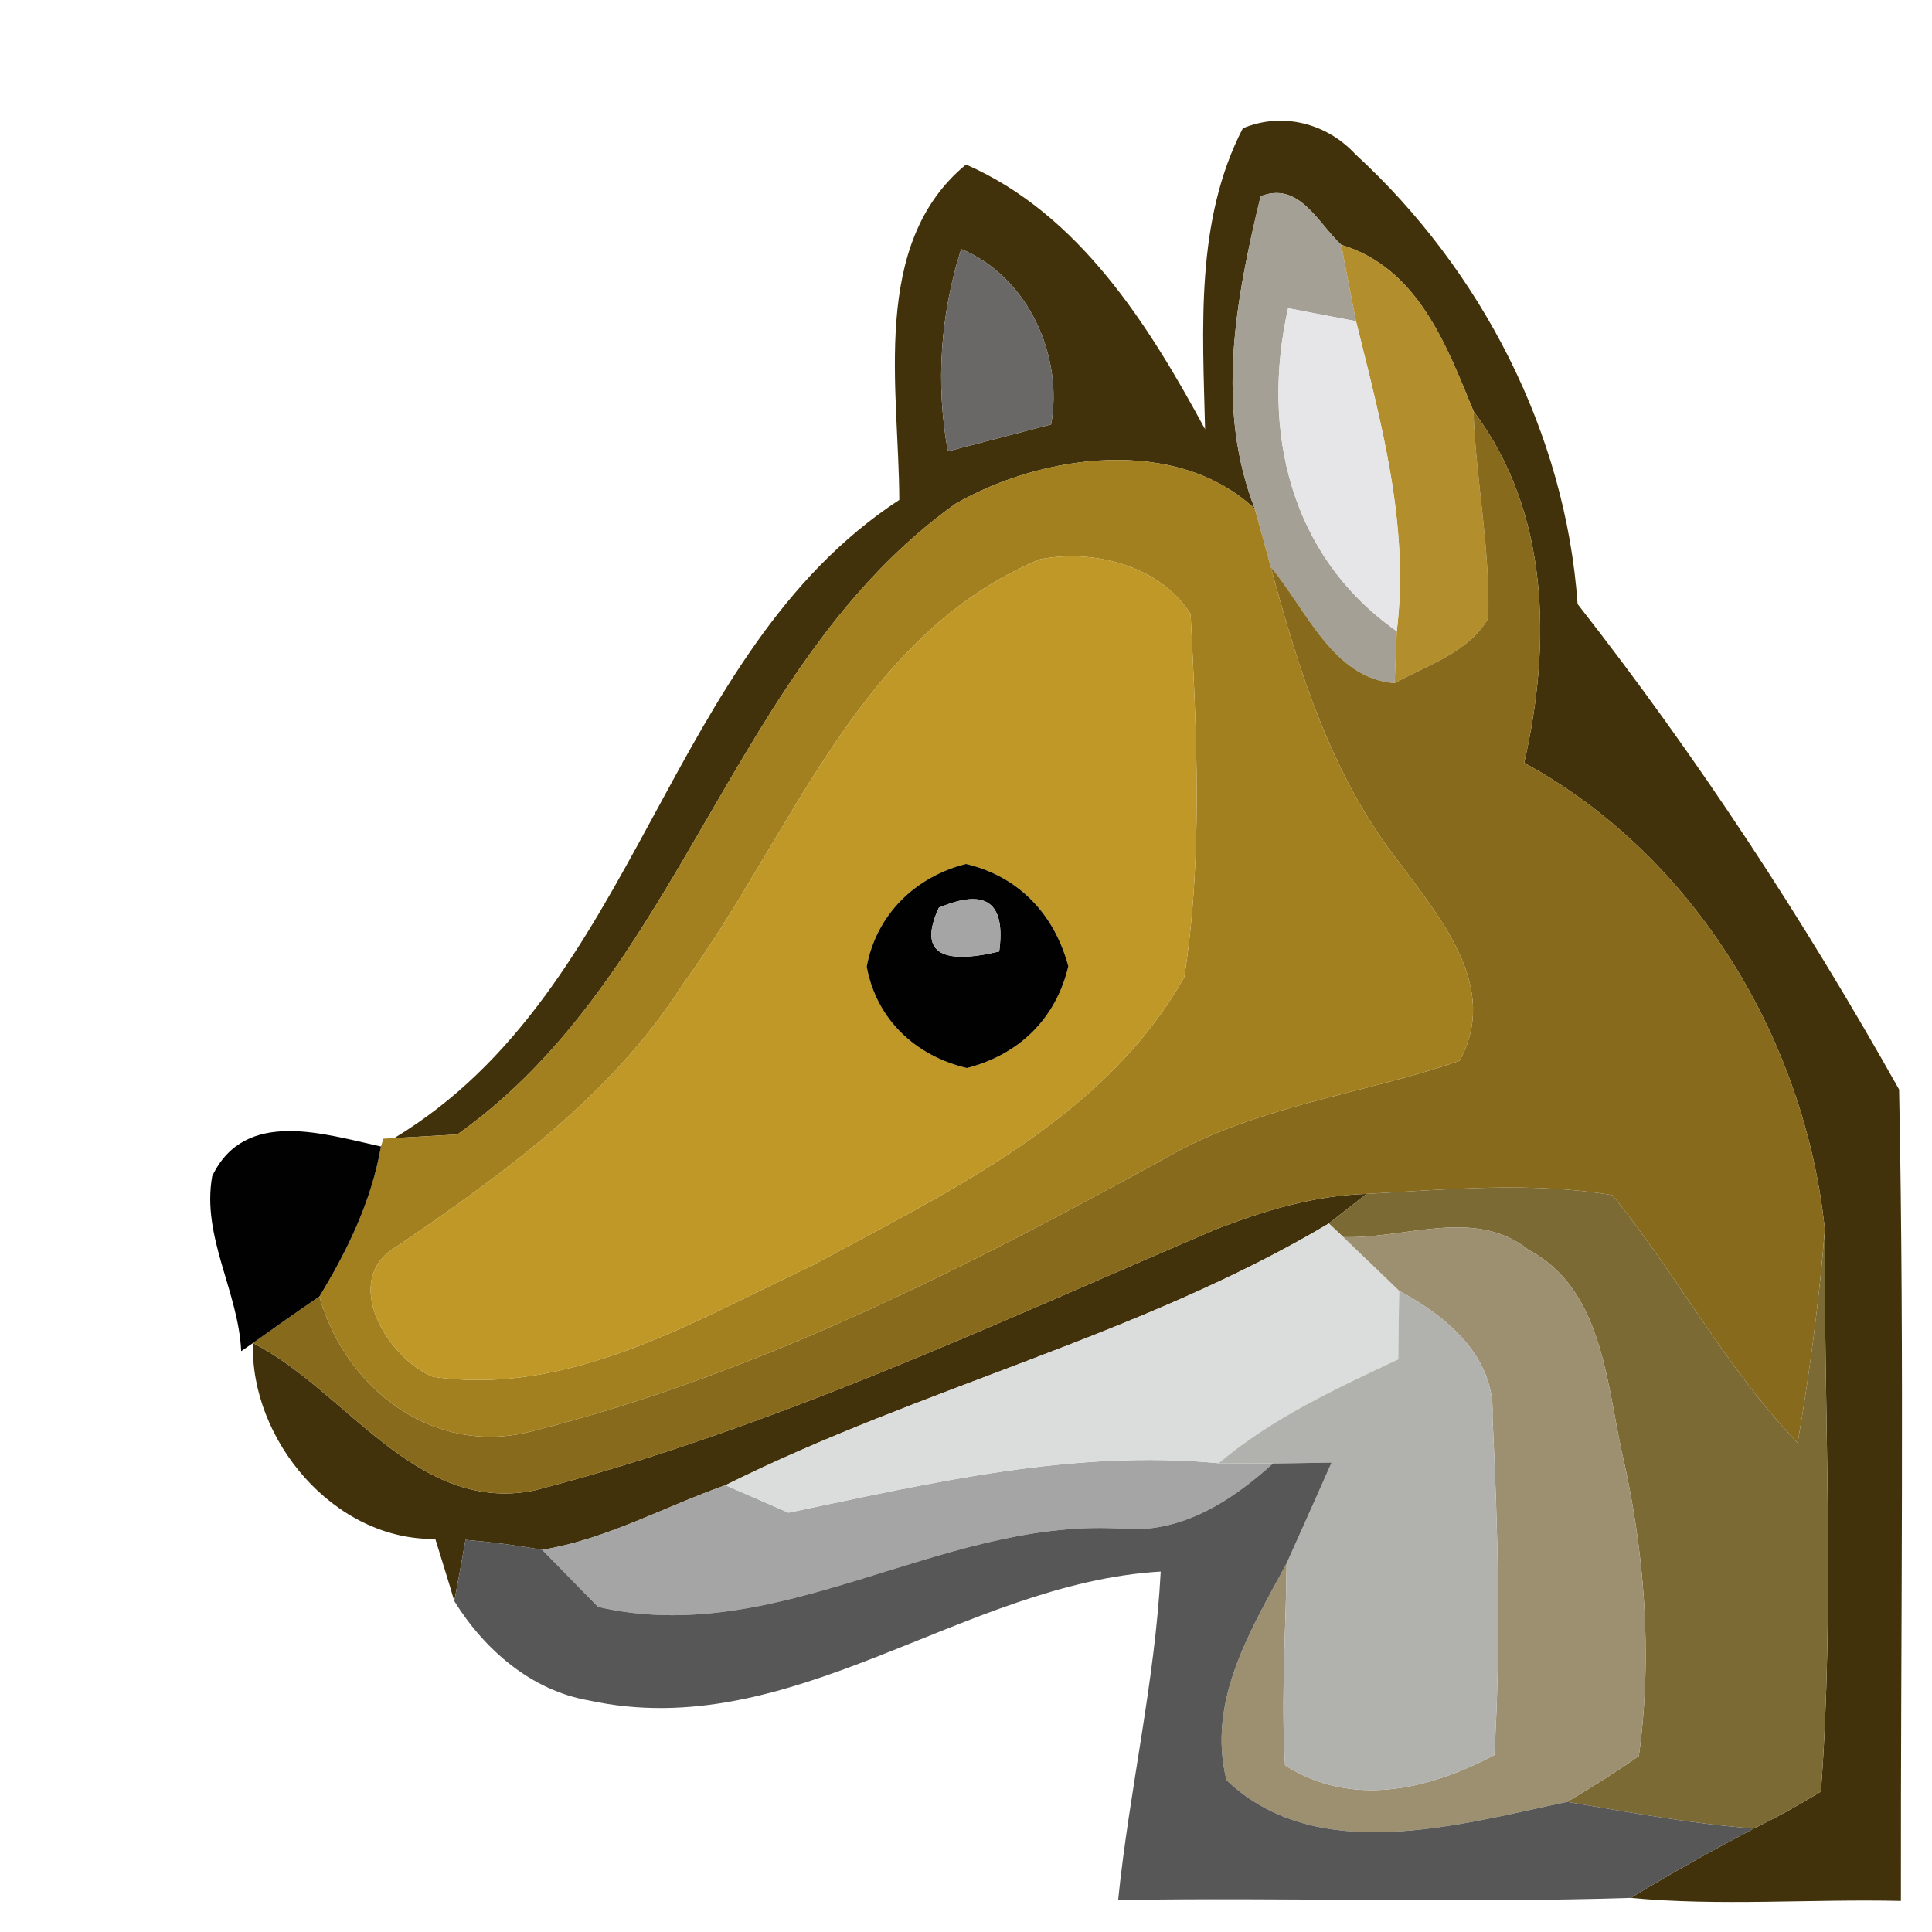 <?xml version="1.0" encoding="UTF-8" ?>
<!DOCTYPE svg PUBLIC "-//W3C//DTD SVG 1.1//EN" "http://www.w3.org/Graphics/SVG/1.1/DTD/svg11.dtd">
<svg width="64pt" height="64pt" viewBox="0 0 64 64" version="1.1" xmlns="http://www.w3.org/2000/svg">
<g id="#42320bff">
<path fill="#42320b" opacity="1.00" d=" M 41.17 4.25 C 42.48 3.70 43.95 4.08 44.90 5.11 C 49.07 8.94 51.86 14.34 52.26 20.01 C 56.23 25.08 59.76 30.48 62.91 36.09 C 63.09 45.05 62.96 54.01 62.97 62.97 C 59.99 62.90 56.99 63.15 54.02 62.87 C 55.35 62.06 56.72 61.30 58.10 60.57 C 58.86 60.20 59.60 59.79 60.32 59.35 C 60.78 53.17 60.42 46.94 60.45 40.73 C 59.79 34.43 56.13 28.35 50.49 25.27 C 51.39 21.35 51.34 16.98 48.81 13.62 C 47.91 11.42 46.96 8.87 44.43 8.11 C 43.65 7.38 43.04 6.00 41.76 6.50 C 40.94 9.90 40.25 13.48 41.57 16.86 C 38.98 14.43 34.54 15.03 31.65 16.69 C 24.20 22.01 22.63 32.28 15.15 37.58 C 14.63 37.61 13.59 37.67 13.06 37.70 C 21.21 32.78 21.99 21.66 29.79 16.56 C 29.78 12.89 28.81 8.08 32.00 5.45 C 35.75 7.09 38.05 10.76 39.92 14.22 C 39.84 10.88 39.59 7.31 41.17 4.25 M 31.84 8.25 C 31.15 10.41 30.99 12.72 31.40 14.95 C 32.25 14.73 33.97 14.28 34.82 14.06 C 35.23 11.77 34.04 9.16 31.84 8.25 Z" />
<path fill="#42320b" opacity="1.00" d=" M 40.33 40.70 C 41.92 40.09 43.56 39.60 45.27 39.55 C 44.96 39.79 44.33 40.28 44.02 40.53 C 37.79 44.24 30.53 45.96 24.03 49.20 C 22.01 49.91 20.10 50.99 17.96 51.34 C 17.12 51.19 16.27 51.08 15.42 51.01 C 15.33 51.52 15.15 52.53 15.05 53.04 C 14.90 52.52 14.58 51.50 14.42 50.98 C 11.04 51.03 8.28 47.67 8.38 44.49 C 11.46 46.06 13.77 50.14 17.67 49.38 C 25.53 47.36 32.90 43.87 40.33 40.70 Z" />
</g>
<g id="#a5a095ff">
<path fill="#a5a095" opacity="1.00" d=" M 41.76 6.50 C 43.04 6.00 43.65 7.38 44.43 8.11 C 44.55 8.74 44.79 10.00 44.92 10.64 C 44.35 10.53 43.23 10.32 42.67 10.21 C 41.76 14.27 42.74 18.43 46.27 20.91 C 46.25 21.34 46.22 22.20 46.20 22.63 C 44.16 22.48 43.27 20.18 42.10 18.79 C 41.97 18.31 41.70 17.34 41.57 16.86 C 40.25 13.48 40.94 9.90 41.76 6.50 Z" />
</g>
<g id="#6a6866ff">
<path fill="#6a6866" opacity="1.00" d=" M 31.84 8.25 C 34.04 9.16 35.23 11.77 34.82 14.06 C 33.97 14.28 32.25 14.73 31.40 14.95 C 30.99 12.72 31.15 10.41 31.84 8.25 Z" />
</g>
<g id="#b28e2cff">
<path fill="#b28e2c" opacity="1.00" d=" M 44.43 8.11 C 46.96 8.87 47.91 11.42 48.81 13.62 C 48.89 15.91 49.37 18.18 49.30 20.48 C 48.67 21.60 47.29 22.03 46.20 22.63 C 46.22 22.20 46.25 21.34 46.27 20.91 C 46.70 17.41 45.75 14.00 44.92 10.64 C 44.79 10.00 44.55 8.74 44.43 8.11 Z" />
</g>
<g id="#e6e6e9ff">
<path fill="#e6e6e9" opacity="1.00" d=" M 42.67 10.21 C 43.23 10.32 44.35 10.53 44.92 10.64 C 45.75 14.00 46.70 17.41 46.27 20.91 C 42.74 18.43 41.76 14.27 42.67 10.21 Z" />
</g>
<g id="#876a1bff">
<path fill="#876a1b" opacity="1.00" d=" M 48.81 13.62 C 51.34 16.98 51.39 21.35 50.49 25.27 C 56.13 28.35 59.79 34.43 60.45 40.73 C 60.26 43.10 59.95 45.46 59.55 47.80 C 57.17 45.32 55.57 42.24 53.41 39.59 C 50.72 39.14 47.98 39.40 45.27 39.55 C 43.56 39.60 41.92 40.09 40.33 40.70 C 32.90 43.87 25.53 47.36 17.67 49.38 C 13.77 50.14 11.46 46.06 8.38 44.49 C 9.11 43.97 9.84 43.45 10.58 42.95 C 11.45 46.01 14.36 48.25 17.59 47.42 C 25.20 45.51 32.27 41.86 39.10 38.09 C 42.00 36.58 45.29 36.20 48.35 35.14 C 49.68 32.73 47.75 30.47 46.39 28.62 C 44.13 25.77 43.03 22.25 42.10 18.79 C 43.27 20.18 44.16 22.48 46.20 22.63 C 47.29 22.03 48.67 21.60 49.30 20.48 C 49.37 18.18 48.89 15.91 48.81 13.62 Z" />
</g>
<g id="#a28020ff">
<path fill="#a28020" opacity="1.00" d=" M 31.65 16.69 C 34.54 15.03 38.98 14.43 41.57 16.86 C 41.70 17.34 41.97 18.31 42.10 18.79 C 43.03 22.25 44.13 25.77 46.39 28.62 C 47.75 30.47 49.68 32.73 48.35 35.14 C 45.29 36.20 42.00 36.58 39.10 38.09 C 32.27 41.86 25.20 45.51 17.59 47.42 C 14.36 48.25 11.45 46.01 10.58 42.95 C 11.52 41.41 12.31 39.77 12.62 37.98 C 12.64 37.91 12.68 37.78 12.70 37.72 L 13.06 37.70 C 13.59 37.67 14.63 37.61 15.15 37.58 C 22.63 32.28 24.20 22.01 31.65 16.69 M 34.44 18.53 C 28.44 21.03 26.21 27.70 22.63 32.59 C 20.28 36.28 16.71 38.86 13.16 41.28 C 11.24 42.37 12.83 45.00 14.35 45.61 C 18.88 46.26 22.97 43.77 26.91 41.92 C 31.46 39.45 36.58 37.06 39.23 32.37 C 39.85 28.41 39.64 24.33 39.44 20.34 C 38.44 18.75 36.23 18.17 34.44 18.53 Z" />
</g>
<g id="#c09827ff">
<path fill="#c09827" opacity="1.00" d=" M 34.44 18.53 C 36.23 18.17 38.44 18.75 39.44 20.34 C 39.64 24.33 39.85 28.41 39.23 32.37 C 36.58 37.06 31.46 39.45 26.91 41.92 C 22.97 43.77 18.88 46.26 14.35 45.61 C 12.83 45.00 11.24 42.37 13.16 41.28 C 16.71 38.86 20.28 36.28 22.63 32.59 C 26.21 27.70 28.44 21.03 34.44 18.53 M 28.71 32.02 C 29.03 33.77 30.33 34.98 32.03 35.38 C 33.75 34.94 34.98 33.75 35.39 32.01 C 34.93 30.29 33.75 29.03 32.00 28.62 C 30.32 29.04 29.03 30.30 28.71 32.02 Z" />
</g>
<g id="#020102ff">
<path fill="#020102" opacity="1.00" d=" M 28.71 32.02 C 29.03 30.30 30.32 29.04 32.00 28.62 C 33.75 29.03 34.93 30.29 35.39 32.01 C 34.98 33.75 33.75 34.94 32.03 35.38 C 30.33 34.98 29.03 33.77 28.71 32.02 M 31.10 30.07 C 30.44 31.51 31.10 31.99 33.10 31.52 C 33.32 29.89 32.66 29.41 31.10 30.07 Z" />
<path fill="#020102" opacity="1.00" d=" M 7.03 38.96 C 8.11 36.70 10.74 37.57 12.62 37.98 C 12.31 39.77 11.52 41.41 10.58 42.95 C 9.84 43.45 9.11 43.97 8.38 44.49 L 7.99 44.76 C 7.90 42.78 6.67 40.96 7.03 38.96 Z" />
</g>
<g id="#a5a5a6ff">
<path fill="#a5a5a6" opacity="1.00" d=" M 31.10 30.07 C 32.66 29.41 33.32 29.89 33.10 31.52 C 31.10 31.99 30.44 31.51 31.10 30.07 Z" />
<path fill="#a5a5a6" opacity="1.00" d=" M 26.12 50.11 C 30.82 49.13 35.52 48.01 40.37 48.47 L 42.17 48.48 C 40.72 49.79 39.02 50.86 36.99 50.63 C 31.09 50.35 25.76 54.61 19.81 53.23 C 19.35 52.76 18.42 51.81 17.96 51.34 C 20.10 50.99 22.01 49.91 24.03 49.20 C 24.56 49.43 25.60 49.88 26.12 50.11 Z" />
</g>
<g id="#7c6a35ff">
<path fill="#7c6a35" opacity="1.00" d=" M 45.27 39.55 C 47.98 39.40 50.72 39.14 53.41 39.59 C 55.57 42.24 57.17 45.32 59.55 47.80 C 59.95 45.46 60.26 43.10 60.45 40.73 C 60.42 46.94 60.78 53.17 60.32 59.35 C 59.60 59.79 58.86 60.20 58.10 60.57 C 56.02 60.42 53.97 60.03 51.91 59.69 C 52.72 59.21 53.52 58.71 54.29 58.17 C 54.75 54.79 54.48 51.35 53.71 48.03 C 53.21 45.68 53.03 42.67 50.63 41.40 C 48.86 39.98 46.54 41.05 44.50 40.98 L 44.02 40.53 C 44.33 40.28 44.96 39.79 45.27 39.55 Z" />
</g>
<g id="#dbdcdcff">
<path fill="#dbdcdc" opacity="1.00" d=" M 24.03 49.20 C 30.53 45.96 37.79 44.24 44.02 40.53 L 44.50 40.98 C 44.96 41.43 45.89 42.31 46.35 42.76 C 46.34 43.33 46.32 44.46 46.32 45.03 C 44.24 46.01 42.14 46.98 40.37 48.47 C 35.52 48.01 30.82 49.13 26.12 50.11 C 25.60 49.88 24.56 49.43 24.03 49.20 Z" />
</g>
<g id="#9d9071ff">
<path fill="#9d9071" opacity="1.00" d=" M 44.50 40.98 C 46.54 41.05 48.86 39.98 50.63 41.40 C 53.03 42.67 53.21 45.68 53.71 48.03 C 54.48 51.35 54.75 54.79 54.29 58.17 C 53.52 58.71 52.72 59.21 51.91 59.69 C 48.31 60.45 43.61 61.82 40.63 58.97 C 39.97 56.35 41.43 54.00 42.62 51.79 C 42.60 54.02 42.43 56.25 42.57 58.48 C 44.78 59.89 47.33 59.29 49.50 58.14 C 49.73 54.40 49.62 50.65 49.44 46.91 C 49.54 44.94 47.91 43.60 46.35 42.76 C 45.89 42.31 44.96 41.43 44.50 40.98 Z" />
</g>
<g id="#b1b1aeff">
<path fill="#b1b1ae" opacity="1.00" d=" M 46.35 42.76 C 47.91 43.60 49.54 44.94 49.44 46.91 C 49.62 50.65 49.73 54.40 49.50 58.14 C 47.33 59.29 44.78 59.89 42.57 58.48 C 42.43 56.25 42.60 54.02 42.62 51.79 C 42.99 50.96 43.74 49.29 44.11 48.45 L 42.17 48.48 L 40.37 48.47 C 42.14 46.98 44.24 46.01 46.32 45.03 C 46.32 44.46 46.34 43.33 46.35 42.76 Z" />
</g>
<g id="#575757ff">
<path fill="#575757" opacity="1.00" d=" M 36.99 50.63 C 39.02 50.86 40.72 49.79 42.17 48.48 L 44.11 48.45 C 43.74 49.29 42.99 50.96 42.62 51.79 C 41.43 54.00 39.97 56.35 40.63 58.97 C 43.61 61.82 48.31 60.45 51.91 59.69 C 53.97 60.03 56.02 60.42 58.10 60.57 C 56.72 61.30 55.35 62.06 54.02 62.87 C 48.36 63.05 42.70 62.85 37.04 62.94 C 37.41 59.30 38.26 55.72 38.45 52.06 C 31.89 52.44 26.23 57.79 19.51 56.33 C 17.60 56.00 16.05 54.65 15.05 53.04 C 15.15 52.53 15.33 51.52 15.42 51.01 C 16.27 51.08 17.12 51.19 17.96 51.34 C 18.42 51.81 19.35 52.76 19.81 53.23 C 25.76 54.61 31.09 50.35 36.99 50.63 Z" />
</g>
</svg>
